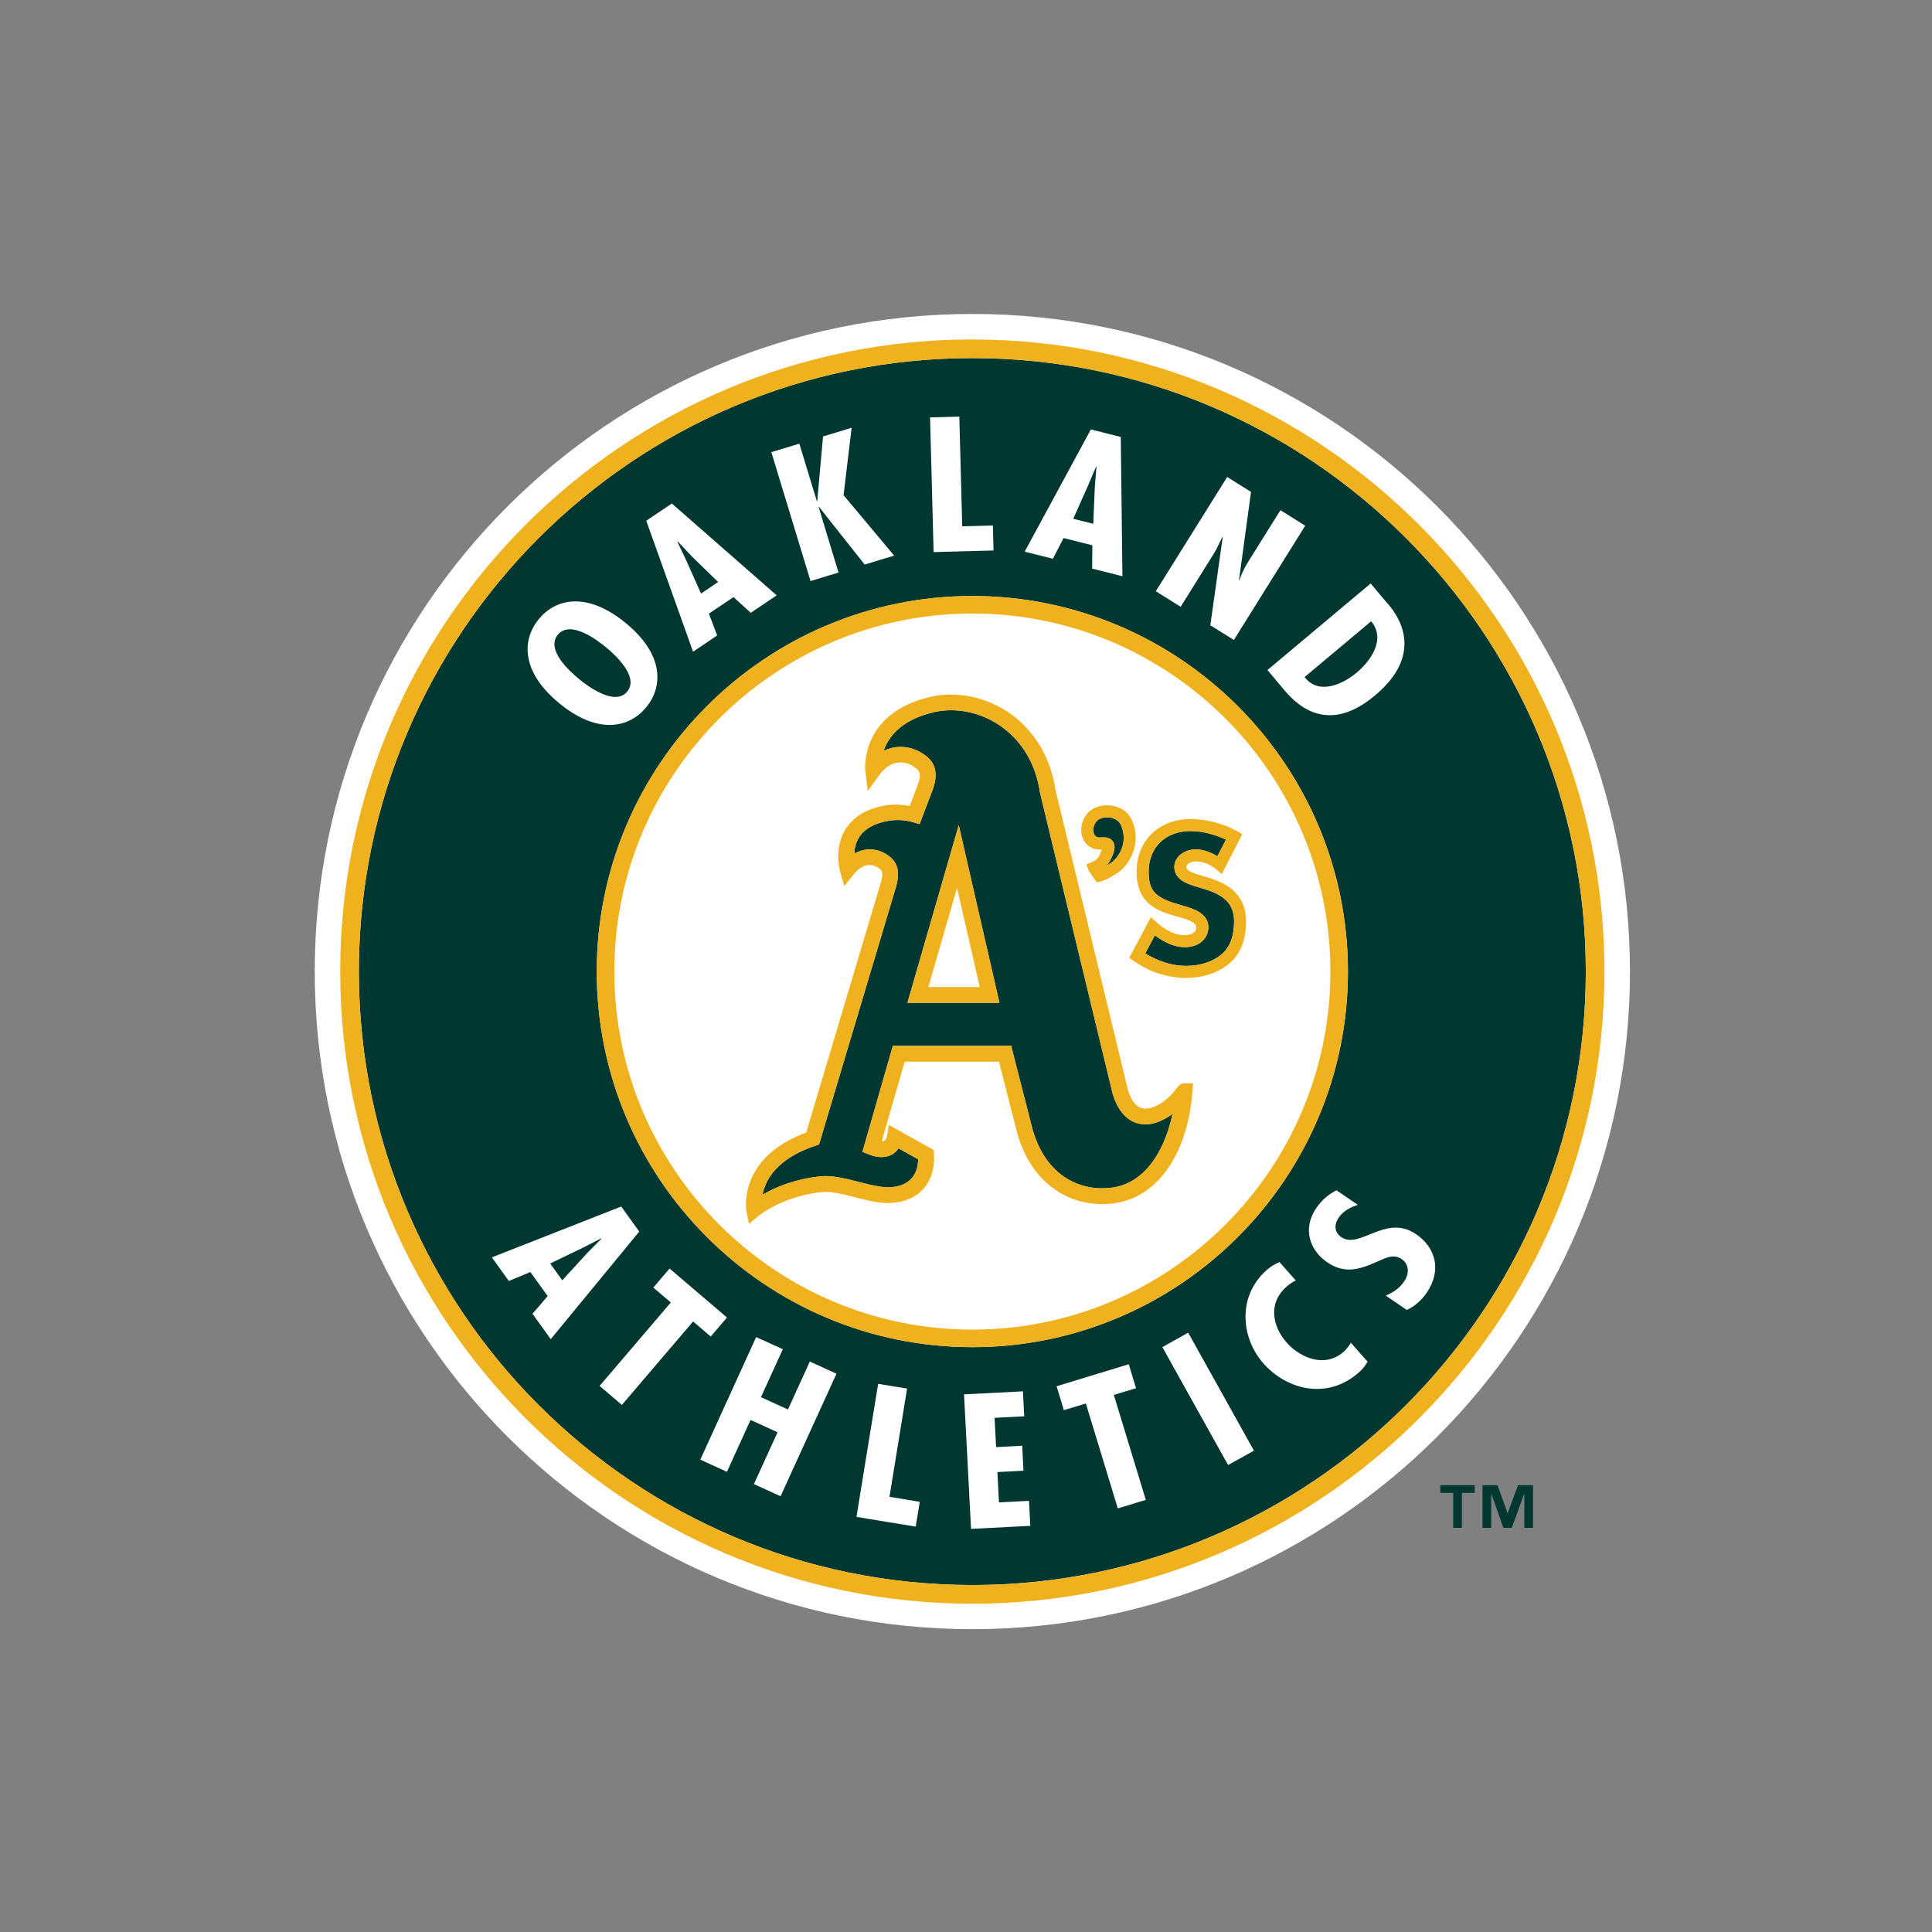 <svg width="512" height="512" xmlns="http://www.w3.org/2000/svg"><rect width="100%" height="100%" fill="#808080" stroke="none"/><g fill="none" fill-rule="evenodd"><path d="M257.683 431.744c96.244 0 174.273-78.023 174.273-174.273 0-96.24-78.03-174.27-174.273-174.27S83.41 161.23 83.41 257.47c0 96.252 78.03 174.274 174.273 174.274" fill="#FFF"/><path d="M257.683 94.898C168.04 94.898 95.1 167.834 95.1 257.47c0 89.65 72.94 162.58 162.583 162.58 89.645 0 162.572-72.93 162.572-162.58 0-89.634-72.93-162.572-162.572-162.572zm0 262.108c-54.885 0-99.535-44.642-99.535-99.535 0-54.873 44.648-99.522 99.535-99.522 54.877 0 99.535 44.65 99.535 99.527 0 54.894-44.658 99.536-99.535 99.536z" fill="#003831"/><path d="M257.683 89.957c-92.367 0-167.523 75.147-167.523 167.514C90.16 349.85 165.316 425 257.683 425c92.368 0 167.515-75.152 167.515-167.53-.002-92.362-75.15-167.51-167.515-167.51zm0 330.094C168.04 420.05 95.1 347.12 95.1 257.47c0-89.635 72.94-162.57 162.584-162.57 89.645 0 162.572 72.936 162.572 162.573 0 89.653-72.93 162.58-162.572 162.58z" fill="#EFB21E"/><path d="M257.683 162.59c-52.322 0-94.882 42.568-94.882 94.882 0 52.32 42.56 94.89 94.887 94.89 52.322 0 94.882-42.57 94.882-94.89 0-52.316-42.56-94.882-94.883-94.882" fill="#FFF"/><path d="M257.683 157.944c-54.885 0-99.535 44.65-99.535 99.527 0 54.898 44.648 99.54 99.535 99.54 54.877 0 99.535-44.642 99.535-99.535 0-54.875-44.658-99.526-99.535-99.526zm0 194.416c-52.322 0-94.882-42.568-94.882-94.89 0-52.314 42.56-94.88 94.887-94.88 52.322 0 94.882 42.566 94.882 94.88 0 52.323-42.56 94.89-94.883 94.89z" fill="#EFB21E"/><path d="M310.724 295.217c-2.618 1.89-5.685 3.163-8.584 2.618-2.347-.415-5.494-2.14-7.273-7.976 0 0-19.237-79.67-19.262-79.847-1.465-9.682-6.6-15.008-10.66-17.763-5.206-3.53-11.717-4.843-17.395-3.522-8.873 2.065-12.16 6.672-13.383 10.284 3.724-1.858 7.64-1.026 10.115.576 1.586.97 5.287 3.263 2.844 9.814l-3.42 8.987-1.842-.52a14.354 14.354 0 00-6.39-.337c-3.75.64-6.384 2.114-7.817 4.373-.905 1.417-1.178 2.955-1.25 4.316 3.125-1.755 6.28-1.25 8.546.216 1.602 1.04 3.02 2.42 3.02 5.244 0 .905-.152 1.978-.49 3.236l-20.43 68.398-1.025.344c-10.443 3.5-13.246 9.267-13.95 12.96 3.17-1.827 8.312-4.165 15.513-4.88 2.98-.293 6.58.628 10.06 1.508 2.82.704 5.73 1.45 7.84 1.394 2.68-.063 4.7-.833 6.03-2.29 1.39-1.505 1.766-3.46 1.806-5.117a844.573 844.573 0 01-5.206-2.915 5.256 5.256 0 01-1.715 1.625c-1.137.64-3.124 1.17-6.08.01l-1.777-.69 8.065-28.097h29.73l1.617-.04 5.342 20.897c3.57 14.553 14.15 18.036 22.11 16.602 7.587-1.367 13.024-8.734 15.314-19.41zm-70.245-29.473l11.36-39.323 2.243-7.732 10.78 47.06h-24.388z" fill="#003831"/><path d="M251.844 226.42l-11.365 39.324h24.382l-10.78-47.06-2.242 7.737zm-5.823 35.15c1.03-3.54 5.07-17.53 7.6-26.27 2.02 8.827 5.24 22.868 6.027 26.27H246.02z" fill="#EFB21E"/><path d="M311.43 288.898c-2.088 2.714-5.79 5.343-8.554 4.837-1.728-.312-3.083-1.986-3.988-4.974l-19.198-79.54c-1.273-8.536-5.694-15.85-12.405-20.404-6.15-4.173-13.88-5.725-20.68-4.14-18.98 4.43-17.306 19.548-17.28 19.71l.655 5.204 3.09-4.244c3.157-4.324 7.017-3.492 8.626-2.45 1.2.744 2.074 1.28 2.074 2.666 0 .6-.16 1.36-.545 2.38 0 0-1.417 3.747-2.146 5.645-2.08-.352-4.17-.528-6.316-.16-4.98.85-8.57 2.965-10.668 6.297-3.18 5.07-1.53 10.99-1.466 11.237l1.115 3.838 2.512-3.1c2.748-3.37 5.205-2.545 6.43-1.753.987.64 1.54 1 .778 3.838.016-.047-17.443 58.433-19.815 66.37-14.295 5.263-15.96 14.93-15.96 18.933 0 1.098.12 1.77.12 1.794l.666 3.442 2.715-2.233c.067-.05 6.37-5.15 16.797-6.19 2.266-.22 5.493.596 8.624 1.39 3.09.785 6.287 1.603 8.987 1.52 3.78-.095 6.896-1.352 8.995-3.635 2.13-2.314 3.13-5.516 2.916-9.265l-.072-1.145-11.86-6.63-.513 2.89c-.055.37-.24 1.017-.71 1.29-.17.096-.41.13-.674.146.967-3.34 5.372-18.7 6.07-21.11h24.98c.663 2.587 4.523 17.685 4.523 17.685 3.98 16.242 16.376 21.59 26.893 19.7 10.964-1.97 18.58-13.24 19.862-29.41l.176-2.24h-2.25c-1.1-.002-1.594.646-2.506 1.824zm-38.13 9.122l-5.343-20.896-1.617.04h-29.73l-8.063 28.095 1.777.69c2.956 1.16 4.943.63 6.08-.01a5.27 5.27 0 001.713-1.63 885.77 885.77 0 005.207 2.916c-.04 1.66-.417 3.61-1.802 5.117-1.33 1.457-3.357 2.226-6.03 2.29-2.115.055-5.022-.69-7.84-1.394-3.485-.88-7.08-1.8-10.06-1.506-7.2.713-12.343 3.053-15.513 4.878.7-3.693 3.504-9.46 13.95-12.96l1.02-.343 20.43-68.397c.34-1.258.49-2.33.49-3.236 0-2.827-1.42-4.203-3.02-5.245-2.267-1.465-5.42-1.97-8.545-.216.072-1.364.343-2.9 1.248-4.318 1.433-2.26 4.07-3.735 7.816-4.375 2.18-.37 4.334-.257 6.392.336l1.843.52 3.417-8.987c2.443-6.55-1.257-8.84-2.843-9.813-2.475-1.6-6.39-2.433-10.115-.575 1.224-3.61 4.508-8.216 13.38-10.283 5.68-1.32 12.19-.008 17.397 3.523 4.06 2.756 9.194 8.082 10.66 17.764.024.175 19.26 79.84 19.26 79.84 1.78 5.84 4.927 7.56 7.274 7.976 2.9.545 5.967-.73 8.586-2.618-2.29 10.675-7.728 18.042-15.313 19.403-7.963 1.44-18.54-2.044-22.114-16.597z" fill="#EFB21E"/><path d="M319.055 235.567s-2.452-.736-2.49-.745c-1.867-.608-5.35-1.738-5.35-5.045 0-2.932 2.897-4.678 5.702-4.678 1.97 0 3.906.74 5.71 1.82.72-1.41 1.522-2.97 2.274-4.413-2.863-1.337-6.32-2.274-9.35-2.274-6.68 0-11.15 4.348-11.15 10.803 0 5.822 2.55 7.136 9.15 9.01 2.337.65 6.68 1.882 6.68 5.655 0 3.124-2.573 5.31-6.25 5.31-2.66 0-5.286-1.194-7.945-3.13-.81 1.52-1.778 3.355-2.54 4.79 3.35 2.04 7.097 3.3 10.82 3.3 3.742 0 7.105-1.098 9.46-3.1 2.162-1.84 3.27-4.78 3.27-8.747 0-4.35-2.382-6.912-7.987-8.56" fill="#003831"/><path d="M319.967 232.516l-2.452-.738c-1.153-.376-3.122-1.01-3.122-2 0-.93 1.465-1.498 2.522-1.498 1.835 0 3.73.736 5.35 2.082l1.523 1.267 5.437-10.57-1.33-.753c-3.476-1.978-8.328-3.25-12.35-3.25-8.45 0-14.335 5.757-14.335 13.98 0 8.803 5.927 10.494 11.157 11.975 1.834.52 4.67 1.33 4.67 2.69 0 2.075-2.75 2.132-3.06 2.132-2.402 0-4.844-1.122-7.488-3.428l-1.51-1.33-5.71 10.763 1.146.81c4.14 2.906 9.073 4.5 13.893 4.5 4.502 0 8.594-1.36 11.525-3.86 2.916-2.467 4.382-6.223 4.382-11.165-.002-7.7-5.847-10.318-10.253-11.615zm3.806 20.358c-2.356 2.003-5.72 3.1-9.46 3.1-3.724 0-7.472-1.258-10.82-3.3.76-1.434 1.73-3.268 2.54-4.79 2.658 1.937 5.285 3.13 7.944 3.13 3.676 0 6.248-2.185 6.248-5.308 0-3.773-4.34-5.006-6.68-5.656-6.6-1.874-9.147-3.187-9.147-9.01 0-6.455 4.47-10.803 11.15-10.803 3.035 0 6.487.937 9.353 2.274a545.74 545.74 0 00-2.27 4.42c-1.8-1.08-3.74-1.827-5.71-1.827-2.804 0-5.702 1.746-5.702 4.678 0 3.308 3.482 4.438 5.35 5.046.04.01 2.49.745 2.49.745 5.606 1.65 7.987 4.213 7.987 8.56 0 3.967-1.106 6.907-3.267 8.748z" fill="#EFB21E"/><path d="M291.663 221.943c.96-.056 2.404-.143 3.237 1.018.336.47.456 1 .456 1.527 0 .77-.257 1.538-.505 2.147-.55 1.363-1.052 2.1-1.58 2.75.64-.378 1.29-.778 1.61-1.06 1.53-1.312 2.913-3.563 2.913-6.262 0-1.04-.2-2.146-.68-3.306-.658-1.53-2.114-1.97-2.916-2.1-1.42-.207-2.932.203-3.59.98-1.015 1.2-1.05 2.634-.623 3.468.29.606.804.895 1.684.847" fill="#003831"/><path d="M291.656 225.13a3.61 3.61 0 01.344-.015l-.105.312c-.896 2.243-1.273 2.41-2.28 2.876l-1.73.786.69 1.74 2.073 3.004 1.05-.242c1.57-.352 4.332-2.082 5.254-2.86 3.163-2.738 5.333-7.88 3.083-13.22-.904-2.163-2.868-3.62-5.357-4.005-2.547-.393-5.095.41-6.496 2.06-1.698 2-2.13 4.79-1.057 6.942.87 1.744 2.57 2.73 4.53 2.617zm-1.05-7.503c.658-.777 2.17-1.185 3.59-.977.802.128 2.258.57 2.915 2.098.48 1.162.686 2.267.686 3.307 0 2.7-1.384 4.95-2.915 6.264-.32.28-.97.68-1.61 1.052.53-.65 1.033-1.385 1.587-2.748.248-.608.505-1.376.505-2.146 0-.53-.12-1.057-.455-1.52-.832-1.164-2.274-1.075-3.237-1.02-.88.05-1.393-.24-1.68-.848-.43-.832-.397-2.266.62-3.467z" fill="#EFB21E"/><path d="M169.41 326.378l-23.46 28.513-4.83-6.72 4.022-4.7-4.59-6.37-5.71 2.37-4.5-6.256 34.294-13.47 4.773 6.64zm-13.842 5.737l3.86-3.878-.056-.08-4.87 2.484-8.697 4.2 3.196 4.447 6.57-7.168zm37.09 17.042l-4.302 5.038-4.676-3.99-18.877 22.113-5.903-5.036 18.878-22.114-4.64-3.95 4.303-5.042m30.01 21.38l-5.79 12.705 7.155 3.27 5.79-12.71 7.064 3.23-14.808 32.467-7.067-3.22 6.264-13.733-7.154-3.267-6.262 13.75-7.055-3.227 14.8-32.478m42.296 50.11c.112-.543 1.064-6.454 1.064-6.454h-.03c-.235-.064-8-1.33-8-1.33.013 0 4.666-28.663 4.666-28.663v-.024l-7.672-1.25-.006.026-.032.24c-.455 2.643-5.7 34.993-5.7 34.993.016.03 15.697 2.57 15.697 2.57l.008-.017.01-.09zm1.04-6.437l-.007.047.006-.05zm-7.992-1.316l-.015-.01.015.006zm35.35-27.98l.347 6.612-7.856.41.4 7.76 6.917-.37.338 6.624-6.91.353.414 8.05 7.963-.418.343 6.622-15.705.808-1.857-35.654m43.66-7.98l1.92 6.345-5.878 1.786 8.472 27.814-7.422 2.258-8.466-27.805-5.83 1.77-1.93-6.336m34.87-14.127l17.386 31.17-6.776 3.78-17.394-31.17" fill="#FFF"/><path d="M314.85 353.218l-6.776 3.78c0 .048 17.388 31.203 17.388 31.203.025.01 6.8-3.76 6.8-3.76 0-.056-17.38-31.21-17.38-31.21l-.016-.017m28.52-13.886c-.906.472-1.7.986-2.437 1.642-5.11 4.523-3.608 10.707.03 14.815 3.513 3.974 10.064 6.905 15.134 2.43.738-.666 1.338-1.498 1.882-2.37l4.42 5.004c-.57 1.07-1.345 2.01-2.28 2.84-8.387 7.416-19.11 4.646-25.326-2.38-5.862-6.63-7.05-17.722.866-24.715 1.007-.905 2.146-1.594 3.403-2.138m20.76-15.152c-1.9.6-3.85 1.593-5.054 3.362-1.344 1.978-1.112 3.972.698 5.198 4.844 3.307 11.78-6.255 19.756-.818 5.238 3.573 6.93 9.58 2.813 15.61-1.233 1.802-3.268 3.69-5.246 4.484l-5.55-3.787c1.97-.864 3.597-1.898 4.886-3.794 1.41-2.06 1.28-4.56-.68-5.89-2.268-1.552-4.48-.16-6.88.85-4.8 2.154-8.54 2.94-12.848 0-4.644-3.18-6.656-8.9-2.89-14.4 1.41-2.06 3.178-3.57 5.326-4.685M165.76 165.06c10.37 8.48 9.908 16.98 5.52 22.345-4.383 5.36-12.623 7.506-22.995-.976-10.372-8.474-9.908-16.98-5.52-22.338 4.383-5.365 12.625-7.504 22.995.97zm.465 18.204c3.268-3.99-3.507-9.994-5.702-11.79-2.458-2.01-9.434-7.24-12.7-3.25-3.262 3.99 3.258 9.786 5.71 11.797 2.2 1.795 9.433 7.24 12.692 3.244zm11.822-49.823l27.782 24.33-6.87 4.63-4.576-4.163-6.52 4.39 2.195 5.773-6.384 4.315-12.408-34.71 6.775-4.565zm5.302 14.008l-3.75-3.972-.096.057 2.338 4.93 3.94 8.836 4.532-3.06-6.966-6.793zm28.484-29.874l4.646 15.266.097-.04 1.538-17.14 7.577-2.298-2.138 17.867 13.406 16.015-7.81 2.37-12.12-15.314-.09.026 5.278 17.404-7.418 2.257-10.386-34.166m49.816-9.41l.77 29.068 8.13-.217.167 6.62-15.882.426-.937-35.696m50.537 5.18l.44 36.914-8.024-2.02.05-6.183-7.622-1.912-2.834 5.485-7.48-1.882 17.548-32.394 7.93 1.995zm-6.88 13.304l.44-5.455-.09-.024-2.13 5.03-3.94 8.833 5.31 1.33.41-9.713zm41.398 1.258l-3.188 23.402.145-.025c.497-1.698 1.345-3.34 2.33-4.91l8.504-13.614 6.575 4.11-18.91 30.273-6.24-3.884 3.28-23.345-.136.026-1.586 3.243-.745 1.272-8.674 13.896-6.59-4.11 18.916-30.275m10.68 51.153l27.34-22.938 3.78 4.5c.867 1.04 12.694 12.332-2.58 25.14-7.79 6.543-16.224 7.98-24.09-1.393l-4.452-5.313zm23.6.73c3.477-2.917 7.978-8.748 3.87-13.65l-17.63 14.785c3.8 4.975 10.34 1.73 13.76-1.136z" fill="#FFF"/><path d="M390.83 395.616h-3.412v9.274h-2.308v-9.274h-3.41v-2.02h9.128v2.02zm15.44 9.274h-2.314v-8.986h-.047l-3.27 8.986h-2.23l-3.17-8.986h-.057v8.986h-2.297V393.6h3.987l2.634 7.375h.05l2.737-7.376h3.972v11.29z" fill="#003831"/></g></svg>